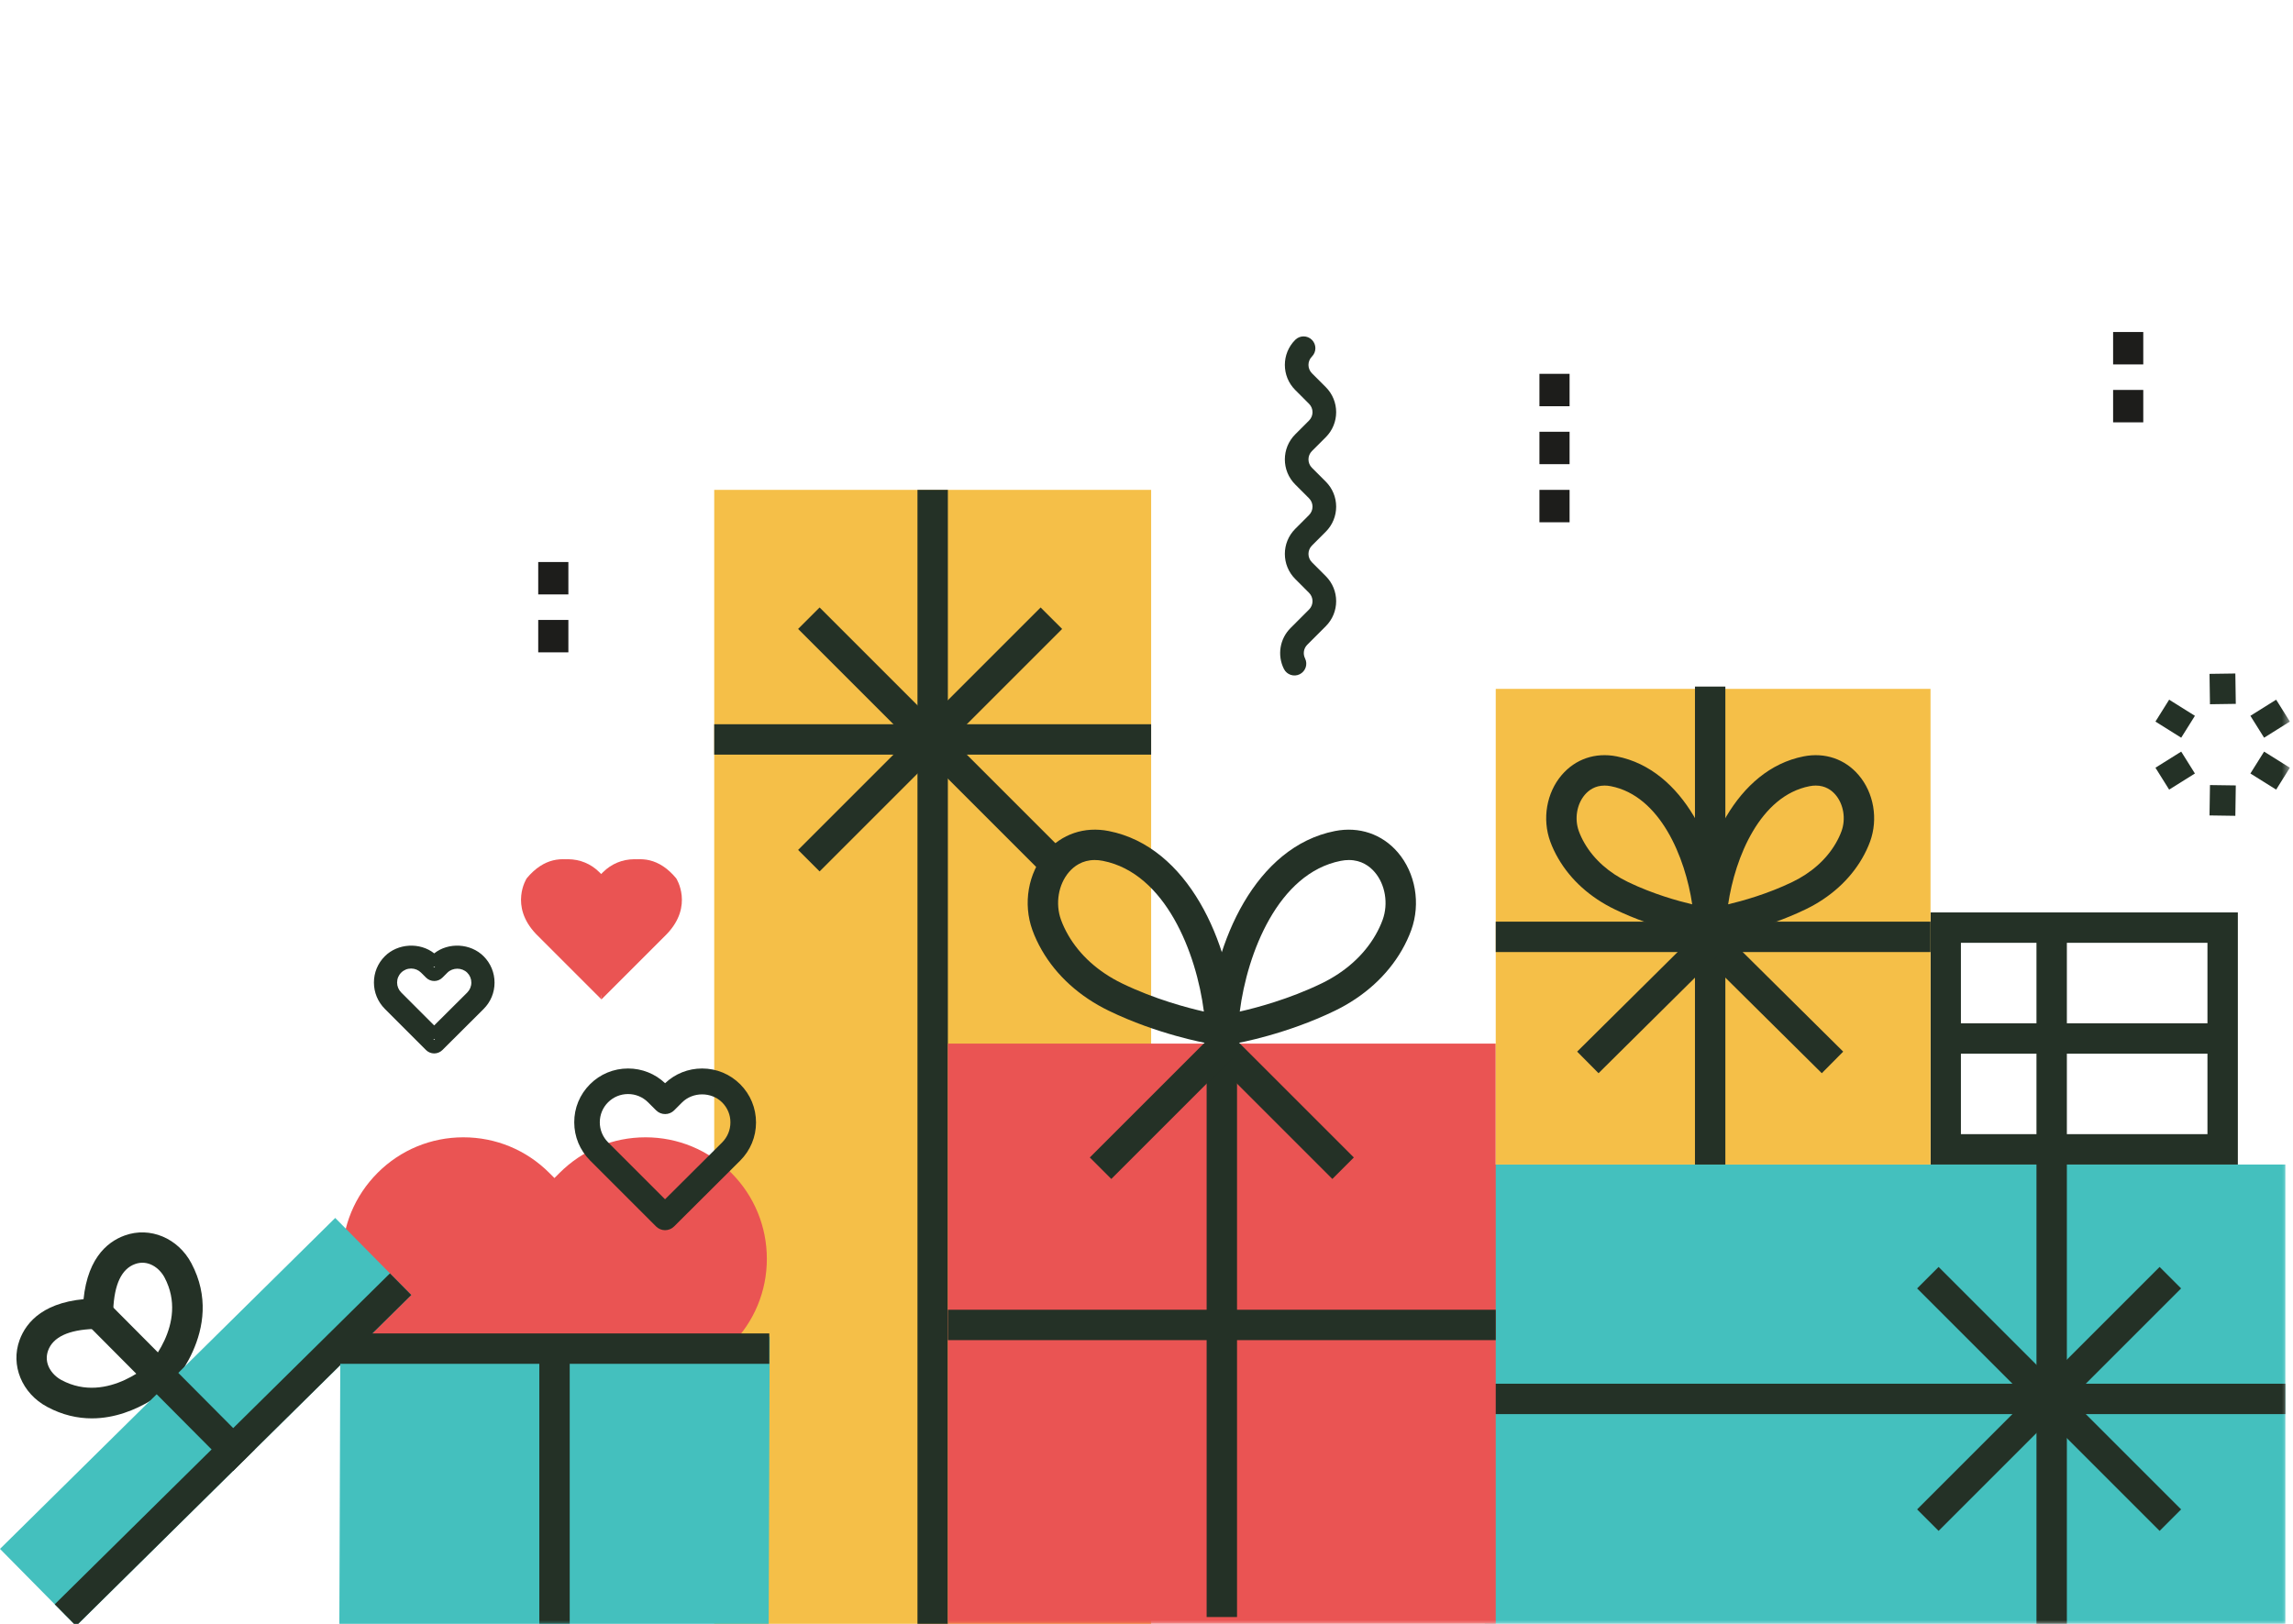 <svg width="312" height="221" viewBox="0 0 312 221" fill="none" xmlns="http://www.w3.org/2000/svg">
<path fill-rule="evenodd" clip-rule="evenodd" d="M97.181 221.283H156.631V66.669H97.181V221.283Z" fill="#F5BF48"/>
<path fill-rule="evenodd" clip-rule="evenodd" d="M124.837 221.283H128.973V66.669H124.837V221.283Z" fill="#243126"/>
<path fill-rule="evenodd" clip-rule="evenodd" d="M97.18 102.702H156.63V98.567H97.18V102.702Z" fill="#243126"/>
<path fill-rule="evenodd" clip-rule="evenodd" d="M141.595 118.597L108.595 85.597L111.52 82.674L144.519 115.673L141.595 118.597Z" fill="#243126"/>
<path fill-rule="evenodd" clip-rule="evenodd" d="M111.52 118.597L108.596 115.673L141.595 82.674L144.52 85.597L111.52 118.597Z" fill="#243126"/>
<path fill-rule="evenodd" clip-rule="evenodd" d="M87.836 154.784C92.233 154.784 96.385 156.502 99.515 159.632C102.624 162.761 104.342 166.913 104.342 171.33C104.342 175.729 102.624 179.88 99.494 183.01L77.364 205.059C76.831 205.59 76.116 205.857 75.42 205.857C74.725 205.857 74.009 205.57 73.478 205.037L51.408 182.969C48.299 179.839 46.561 175.707 46.561 171.289C46.541 166.892 48.258 162.741 51.388 159.611C54.497 156.502 58.649 154.784 63.046 154.784C67.464 154.784 71.616 156.502 74.745 159.632L75.441 160.326L76.136 159.632C79.266 156.502 83.418 154.784 87.836 154.784Z" fill="#EA5453"/>
<path fill-rule="evenodd" clip-rule="evenodd" d="M22.569 189.365L19.65 186.435C19.9 186.183 25.743 180.198 22.39 173.866C21.686 172.539 20.129 171.398 18.372 172.034C16.545 172.693 15.548 174.791 15.409 178.268L11.277 178.103C11.542 171.474 14.518 169.029 16.968 168.145C20.405 166.9 24.226 168.494 26.045 171.932C30.842 180.99 22.909 189.028 22.569 189.365Z" fill="#243126"/>
<path fill-rule="evenodd" clip-rule="evenodd" d="M12.498 193.035C10.577 193.035 8.517 192.598 6.404 191.463C2.98 189.626 1.408 185.8 2.667 182.368C3.565 179.922 6.027 176.959 12.658 176.731L12.801 180.864C9.323 180.983 7.22 181.97 6.549 183.793C5.906 185.547 7.037 187.109 8.36 187.819C14.719 191.236 20.876 185.216 20.939 185.155L23.857 188.085C23.597 188.345 18.792 193.035 12.498 193.035Z" fill="#243126"/>
<path fill-rule="evenodd" clip-rule="evenodd" d="M55.964 176.242L10.352 221.283L-9.91821e-05 210.8L45.612 165.759L55.964 176.242Z" fill="#44C0BE"/>
<path fill-rule="evenodd" clip-rule="evenodd" d="M10.352 221.283L7.446 218.341L53.059 173.3L55.964 176.242L10.352 221.283Z" fill="#243126"/>
<path fill-rule="evenodd" clip-rule="evenodd" d="M31.711 200.202L10.335 178.708L13.267 175.792L34.643 197.286L31.711 200.202Z" fill="#243126"/>
<path fill-rule="evenodd" clip-rule="evenodd" d="M81.803 119.305C81.803 119.305 87.28 113.829 92.011 119.541C92.011 119.541 94.42 123.267 90.733 127.12L81.838 136.015" fill="#EA5453"/>
<path fill-rule="evenodd" clip-rule="evenodd" d="M81.873 119.305C81.873 119.305 76.397 113.829 71.665 119.541C71.665 119.541 69.256 123.267 72.944 127.12L81.838 136.015" fill="#EA5453"/>
<path fill-rule="evenodd" clip-rule="evenodd" d="M58.971 131.567L59.085 131.68L59.199 131.566L58.971 131.567ZM55.939 131.813C55.428 131.813 54.949 132.01 54.589 132.37C54.229 132.73 54.032 133.208 54.032 133.72C54.032 134.231 54.232 134.712 54.594 135.075L59.078 139.558L63.571 135.085C63.933 134.721 64.134 134.24 64.134 133.73C64.137 133.22 63.939 132.743 63.576 132.38C62.848 131.653 61.596 131.659 60.871 132.38L60.202 133.049C59.586 133.665 58.584 133.666 57.969 133.048L57.295 132.375C56.931 132.012 56.451 131.813 55.939 131.813ZM58.965 141.421L59.08 141.537L59.196 141.421H58.965ZM59.077 143.369C58.666 143.369 58.261 143.202 57.965 142.908L52.367 137.308C51.408 136.342 50.88 135.07 50.88 133.725C50.874 132.378 51.399 131.104 52.361 130.142C54.132 128.37 57.148 128.217 59.082 129.75C61.017 128.215 64.033 128.369 65.809 130.148C66.766 131.11 67.291 132.383 67.291 133.735C67.291 135.087 66.763 136.36 65.804 137.318L60.191 142.912C59.897 143.203 59.492 143.369 59.077 143.369Z" fill="#243126"/>
<path fill-rule="evenodd" clip-rule="evenodd" d="M86.296 116.94C84.693 116.94 83.187 117.564 82.051 118.699L81.799 118.951L81.546 118.699C80.411 117.564 78.904 116.94 77.301 116.94C75.706 116.94 74.199 117.564 73.071 118.691C71.936 119.827 71.313 121.334 71.32 122.929C71.32 124.532 71.951 126.031 73.079 127.167L81.087 135.174C81.279 135.367 81.539 135.471 81.791 135.471C82.044 135.471 82.303 135.375 82.496 135.182L90.526 127.182C91.662 126.046 92.285 124.54 92.285 122.944C92.285 121.341 91.662 119.835 90.534 118.699C89.398 117.564 87.892 116.94 86.296 116.94Z" fill="#EA5453"/>
<path fill-rule="evenodd" clip-rule="evenodd" d="M104.59 221.283L46.174 221.077L46.313 181.727L104.728 181.932L104.59 221.283Z" fill="#44C0BE"/>
<mask id="mask0_283_762" style="mask-type:luminance" maskUnits="userSpaceOnUse" x="0" y="0" width="312" height="222">
<path fill-rule="evenodd" clip-rule="evenodd" d="M0 221.283H311.574V0H0V221.283Z" fill="white"/>
</mask>
<g mask="url(#mask0_283_762)">
<path fill-rule="evenodd" clip-rule="evenodd" d="M73.383 221.18H77.519V181.829H73.383V221.18Z" fill="#243126"/>
<path fill-rule="evenodd" clip-rule="evenodd" d="M46.299 185.611H104.673V181.475H46.299V185.611Z" fill="#243126"/>
<path fill-rule="evenodd" clip-rule="evenodd" d="M98.69 155.927L90.49 164.094L82.306 155.91C81.458 155.062 80.992 153.939 80.992 152.742C80.992 151.544 81.458 150.422 82.298 149.582C83.138 148.741 84.261 148.276 85.458 148.276C86.656 148.276 87.778 148.741 88.627 149.59L89.708 150.671C90.149 151.112 90.856 151.112 91.296 150.671L92.369 149.598C93.218 148.75 94.34 148.284 95.538 148.284C96.727 148.284 97.85 148.75 98.698 149.598C99.546 150.447 100.012 151.569 100.003 152.759C100.003 153.956 99.538 155.079 98.69 155.927ZM95.538 146.039C93.741 146.039 92.053 146.737 90.781 148.01L90.498 148.292L90.215 148.01C88.943 146.737 87.255 146.039 85.458 146.039C83.67 146.039 81.982 146.737 80.718 148.001C79.445 149.274 78.747 150.962 78.755 152.75C78.755 154.547 79.462 156.226 80.726 157.499L89.7 166.472C89.916 166.689 90.207 166.805 90.49 166.805C90.773 166.805 91.064 166.697 91.28 166.481L100.278 157.516C101.551 156.243 102.249 154.555 102.249 152.766C102.249 150.97 101.551 149.282 100.287 148.01C99.014 146.737 97.326 146.039 95.538 146.039Z" fill="#243126"/>
<path fill-rule="evenodd" clip-rule="evenodd" d="M85.458 148.896C84.428 148.896 83.461 149.295 82.736 150.02C82.012 150.745 81.612 151.712 81.612 152.742C81.612 153.771 82.015 154.742 82.744 155.472L90.49 163.217L98.252 155.489C98.981 154.759 99.384 153.789 99.384 152.758C99.39 151.734 98.991 150.769 98.26 150.037C96.794 148.574 94.267 148.58 92.808 150.037L91.734 151.11C91.405 151.439 90.968 151.622 90.503 151.622H90.502C90.038 151.622 89.6 151.44 89.27 151.109L88.188 150.028C87.458 149.299 86.488 148.896 85.458 148.896ZM90.928 164.533L90.051 164.532L81.868 156.348C80.903 155.384 80.373 154.104 80.373 152.742C80.373 151.379 80.9 150.101 81.859 149.143C83.776 147.225 87.136 147.223 89.064 149.151L90.146 150.232C90.243 150.329 90.369 150.381 90.502 150.381C90.636 150.381 90.761 150.329 90.857 150.232L91.931 149.159C93.854 147.234 97.204 147.225 99.136 149.16C100.104 150.128 100.632 151.408 100.624 152.762C100.624 154.12 100.092 155.401 99.128 156.365V156.366L90.928 164.533ZM85.458 146.658C83.833 146.658 82.305 147.292 81.156 148.439C80.001 149.596 79.368 151.125 79.375 152.747C79.375 154.368 80.012 155.899 81.167 157.062L90.138 166.034C90.334 166.228 90.666 166.217 90.842 166.042L99.84 157.076C100.993 155.923 101.629 154.393 101.629 152.766C101.629 151.137 100.996 149.604 99.846 148.446C97.538 146.137 93.522 146.145 91.219 148.447L90.937 148.73L90.06 148.731L89.776 148.448C88.623 147.294 87.089 146.658 85.458 146.658ZM90.489 167.424C90.035 167.424 89.588 167.238 89.262 166.911L80.289 157.938C78.899 156.54 78.135 154.697 78.135 152.75C78.126 150.797 78.887 148.954 80.279 147.563C81.662 146.18 83.501 145.418 85.458 145.418C87.348 145.418 89.129 146.127 90.499 147.419C91.867 146.127 93.647 145.418 95.538 145.418C97.495 145.418 99.337 146.183 100.725 147.571C102.109 148.962 102.869 150.807 102.869 152.766C102.869 154.724 102.104 156.566 100.716 157.954L91.718 166.919C91.397 167.241 90.949 167.424 90.489 167.424Z" fill="#243126"/>
<path fill-rule="evenodd" clip-rule="evenodd" d="M209.464 71.08H213.567V66.67H209.464V71.08Z" fill="#1D1D1B"/>
<path fill-rule="evenodd" clip-rule="evenodd" d="M209.464 63.171H213.567V58.761H209.464V63.171Z" fill="#1D1D1B"/>
<path fill-rule="evenodd" clip-rule="evenodd" d="M209.464 55.287H213.567V50.877H209.464V55.287Z" fill="#1D1D1B"/>
<path fill-rule="evenodd" clip-rule="evenodd" d="M287.523 57.479H291.627V53.069H287.523V57.479Z" fill="#1D1D1B"/>
<path fill-rule="evenodd" clip-rule="evenodd" d="M287.523 49.596H291.627V45.186H287.523V49.596Z" fill="#1D1D1B"/>
<path fill-rule="evenodd" clip-rule="evenodd" d="M73.234 88.782H77.337V84.372H73.234V88.782Z" fill="#1D1D1B"/>
<path fill-rule="evenodd" clip-rule="evenodd" d="M73.234 80.899H77.337V76.489H73.234V80.899Z" fill="#1D1D1B"/>
<path fill-rule="evenodd" clip-rule="evenodd" d="M309.708 107.464L306.203 105.269L308.068 102.291L311.574 104.485L309.708 107.464Z" fill="#243126"/>
<path fill-rule="evenodd" clip-rule="evenodd" d="M295.148 107.464L293.283 104.485L296.788 102.291L298.654 105.269L295.148 107.464Z" fill="#243126"/>
<path fill-rule="evenodd" clip-rule="evenodd" d="M304.155 111.029L300.641 110.977L300.702 106.844L304.216 106.894L304.155 111.029Z" fill="#243126"/>
<path fill-rule="evenodd" clip-rule="evenodd" d="M308.068 100.399L306.203 97.42L309.708 95.225L311.574 98.204L308.068 100.399Z" fill="#243126"/>
<path fill-rule="evenodd" clip-rule="evenodd" d="M296.788 100.399L293.283 98.204L295.148 95.225L298.654 97.42L296.788 100.399Z" fill="#243126"/>
<path fill-rule="evenodd" clip-rule="evenodd" d="M300.702 95.845L300.641 91.71L304.155 91.66L304.216 95.793L300.702 95.845Z" fill="#243126"/>
<path fill-rule="evenodd" clip-rule="evenodd" d="M202.037 221.283H310.957V158.49H202.037V221.283Z" fill="#44C0BE"/>
<path fill-rule="evenodd" clip-rule="evenodd" d="M277.095 221.283H281.231V127.47H277.095V221.283Z" fill="#243126"/>
<path fill-rule="evenodd" clip-rule="evenodd" d="M202.036 192.455H310.956V188.319H202.036V192.455Z" fill="#243126"/>
<path fill-rule="evenodd" clip-rule="evenodd" d="M293.852 208.348L260.854 175.349L263.778 172.425L296.776 205.423L293.852 208.348Z" fill="#243126"/>
<path fill-rule="evenodd" clip-rule="evenodd" d="M263.778 208.348L260.854 205.423L293.852 172.425L296.776 175.349L263.778 208.348Z" fill="#243126"/>
<path fill-rule="evenodd" clip-rule="evenodd" d="M262.679 158.49H304.496V124.178H262.679V158.49ZM266.814 154.354H300.361V128.313H266.814V154.354Z" fill="#243126"/>
<path fill-rule="evenodd" clip-rule="evenodd" d="M264.745 143.401H302.828V139.266H264.745V143.401Z" fill="#243126"/>
<path fill-rule="evenodd" clip-rule="evenodd" d="M148.958 117.047C147.255 117.047 146.128 117.898 145.448 118.691C144.004 120.374 143.569 122.981 144.366 125.18C144.613 125.862 144.941 126.561 145.341 127.255C146.921 129.997 149.448 132.269 152.645 133.824C157.127 136.004 161.684 137.189 163.809 137.669C162.791 129.703 158.593 118.842 150.066 117.159C149.673 117.081 149.304 117.047 148.958 117.047ZM164.325 141.998C164.048 141.95 157.476 140.772 150.837 137.544C146.892 135.625 143.752 132.782 141.757 129.318C141.238 128.417 140.807 127.498 140.478 126.589C139.169 122.977 139.889 118.82 142.31 115.998C144.446 113.506 147.565 112.448 150.867 113.102C161.653 115.231 167.374 128.178 168.124 139.305L164.758 139.533L164.325 141.998Z" fill="#243126"/>
<path fill-rule="evenodd" clip-rule="evenodd" d="M183.541 117.047C183.195 117.047 182.826 117.081 182.433 117.159C173.906 118.842 169.709 129.703 168.689 137.669C170.814 137.189 175.371 136.003 179.853 133.824C183.052 132.269 185.578 129.997 187.159 127.254C187.558 126.56 187.887 125.861 188.133 125.179C188.929 122.981 188.494 120.373 187.049 118.69C186.37 117.898 185.243 117.047 183.541 117.047ZM168.174 141.998L167.74 139.533L164.375 139.305C165.126 128.177 170.848 115.231 181.633 113.102C184.924 112.454 188.05 113.506 190.188 115.996C192.609 118.818 193.329 122.976 192.022 126.588C191.693 127.495 191.263 128.413 190.744 129.317C188.747 132.782 185.606 135.625 181.663 137.544C175.023 140.772 168.45 141.95 168.174 141.998Z" fill="#243126"/>
<path fill-rule="evenodd" clip-rule="evenodd" d="M128.978 221.283H203.52V142.029H128.978V221.283Z" fill="#EA5453"/>
<path fill-rule="evenodd" clip-rule="evenodd" d="M164.182 220.073H168.318V136.014H164.182V220.073Z" fill="#243126"/>
<path fill-rule="evenodd" clip-rule="evenodd" d="M128.978 182.388H203.52V178.252H128.978V182.388Z" fill="#243126"/>
<path fill-rule="evenodd" clip-rule="evenodd" d="M181.287 160.452L164.298 143.464L167.223 140.54L184.211 157.528L181.287 160.452Z" fill="#243126"/>
<path fill-rule="evenodd" clip-rule="evenodd" d="M151.211 160.452L148.287 157.528L164.787 141.029L167.711 143.952L151.211 160.452Z" fill="#243126"/>
<path fill-rule="evenodd" clip-rule="evenodd" d="M203.52 158.49H262.678V93.753H203.52V158.49Z" fill="#F5BF48"/>
<path fill-rule="evenodd" clip-rule="evenodd" d="M218.324 106.912C217.015 106.912 216.157 107.561 215.642 108.165C214.542 109.454 214.215 111.445 214.827 113.12C215.026 113.668 215.289 114.223 215.608 114.771C216.887 116.971 218.934 118.794 221.531 120.045C224.929 121.683 228.356 122.63 230.253 123.077C229.309 116.682 225.903 108.313 219.177 106.998C218.874 106.938 218.589 106.912 218.324 106.912ZM231.038 127.471C230.807 127.431 225.297 126.452 219.736 123.771C216.391 122.161 213.728 119.767 212.034 116.85C211.592 116.093 211.224 115.315 210.941 114.539C209.816 111.46 210.427 107.903 212.496 105.479C214.36 103.299 217.074 102.372 219.971 102.939C229.118 104.728 233.969 115.56 234.604 124.866L231.454 125.081L231.038 127.471Z" fill="#243126"/>
<path fill-rule="evenodd" clip-rule="evenodd" d="M247.07 106.912C246.803 106.912 246.52 106.938 246.217 106.998C239.489 108.313 236.083 116.68 235.141 123.075C237.042 122.626 240.478 121.676 243.861 120.045C246.458 118.795 248.506 116.972 249.784 114.772C250.107 114.216 250.369 113.662 250.567 113.121C251.179 111.445 250.85 109.453 249.75 108.164C249.234 107.56 248.376 106.912 247.07 106.912ZM234.354 127.471L233.935 125.081L230.79 124.867C231.424 115.561 236.272 104.729 245.422 102.939C248.311 102.376 251.032 103.299 252.893 105.477C254.966 107.901 255.577 111.458 254.453 114.539C254.172 115.308 253.804 116.087 253.358 116.851C251.662 119.767 249 122.162 245.656 123.771C240.094 126.452 234.584 127.431 234.354 127.471Z" fill="#243126"/>
<path fill-rule="evenodd" clip-rule="evenodd" d="M230.627 158.49H234.763V93.441H230.627V158.49Z" fill="#243126"/>
<path fill-rule="evenodd" clip-rule="evenodd" d="M247.885 146.06L230.746 129.072L233.658 126.134L250.797 143.122L247.885 146.06Z" fill="#243126"/>
<path fill-rule="evenodd" clip-rule="evenodd" d="M217.508 146.059L214.596 143.123L231.239 126.623L234.152 129.56L217.508 146.059Z" fill="#243126"/>
<path fill-rule="evenodd" clip-rule="evenodd" d="M203.52 129.57H262.677V125.434H203.52V129.57Z" fill="#243126"/>
</g>
<path fill-rule="evenodd" clip-rule="evenodd" d="M178.509 48.526C177.882 49.153 177.882 50.173 178.509 50.8L180.392 52.684C182.278 54.568 182.278 57.619 180.392 59.505L178.509 61.388C177.882 62.015 177.882 63.035 178.509 63.662L180.392 65.546C182.278 67.43 182.278 70.481 180.392 72.367L178.509 74.25C177.882 74.877 177.882 75.897 178.509 76.524L180.392 78.408C182.278 80.292 182.278 83.343 180.392 85.229L177.874 87.747C177.384 88.237 177.263 88.983 177.572 89.603C177.97 90.397 177.648 91.362 176.853 91.76C176.062 92.156 175.093 91.836 174.696 91.04C173.767 89.181 174.13 86.943 175.601 85.473L178.118 82.955C178.748 82.324 178.746 81.309 178.118 80.682L176.236 78.797C174.355 76.917 174.355 73.857 176.236 71.977L178.118 70.093C178.748 69.462 178.746 68.447 178.118 67.82L176.236 65.936C174.355 64.055 174.355 60.995 176.236 59.115L178.118 57.232C178.748 56.601 178.746 55.586 178.118 54.958L176.236 53.074C174.355 51.193 174.355 48.133 176.236 46.253C176.863 45.625 177.881 45.625 178.509 46.253C179.137 46.88 179.137 47.899 178.509 48.526Z" fill="#243126"/>
</svg>
